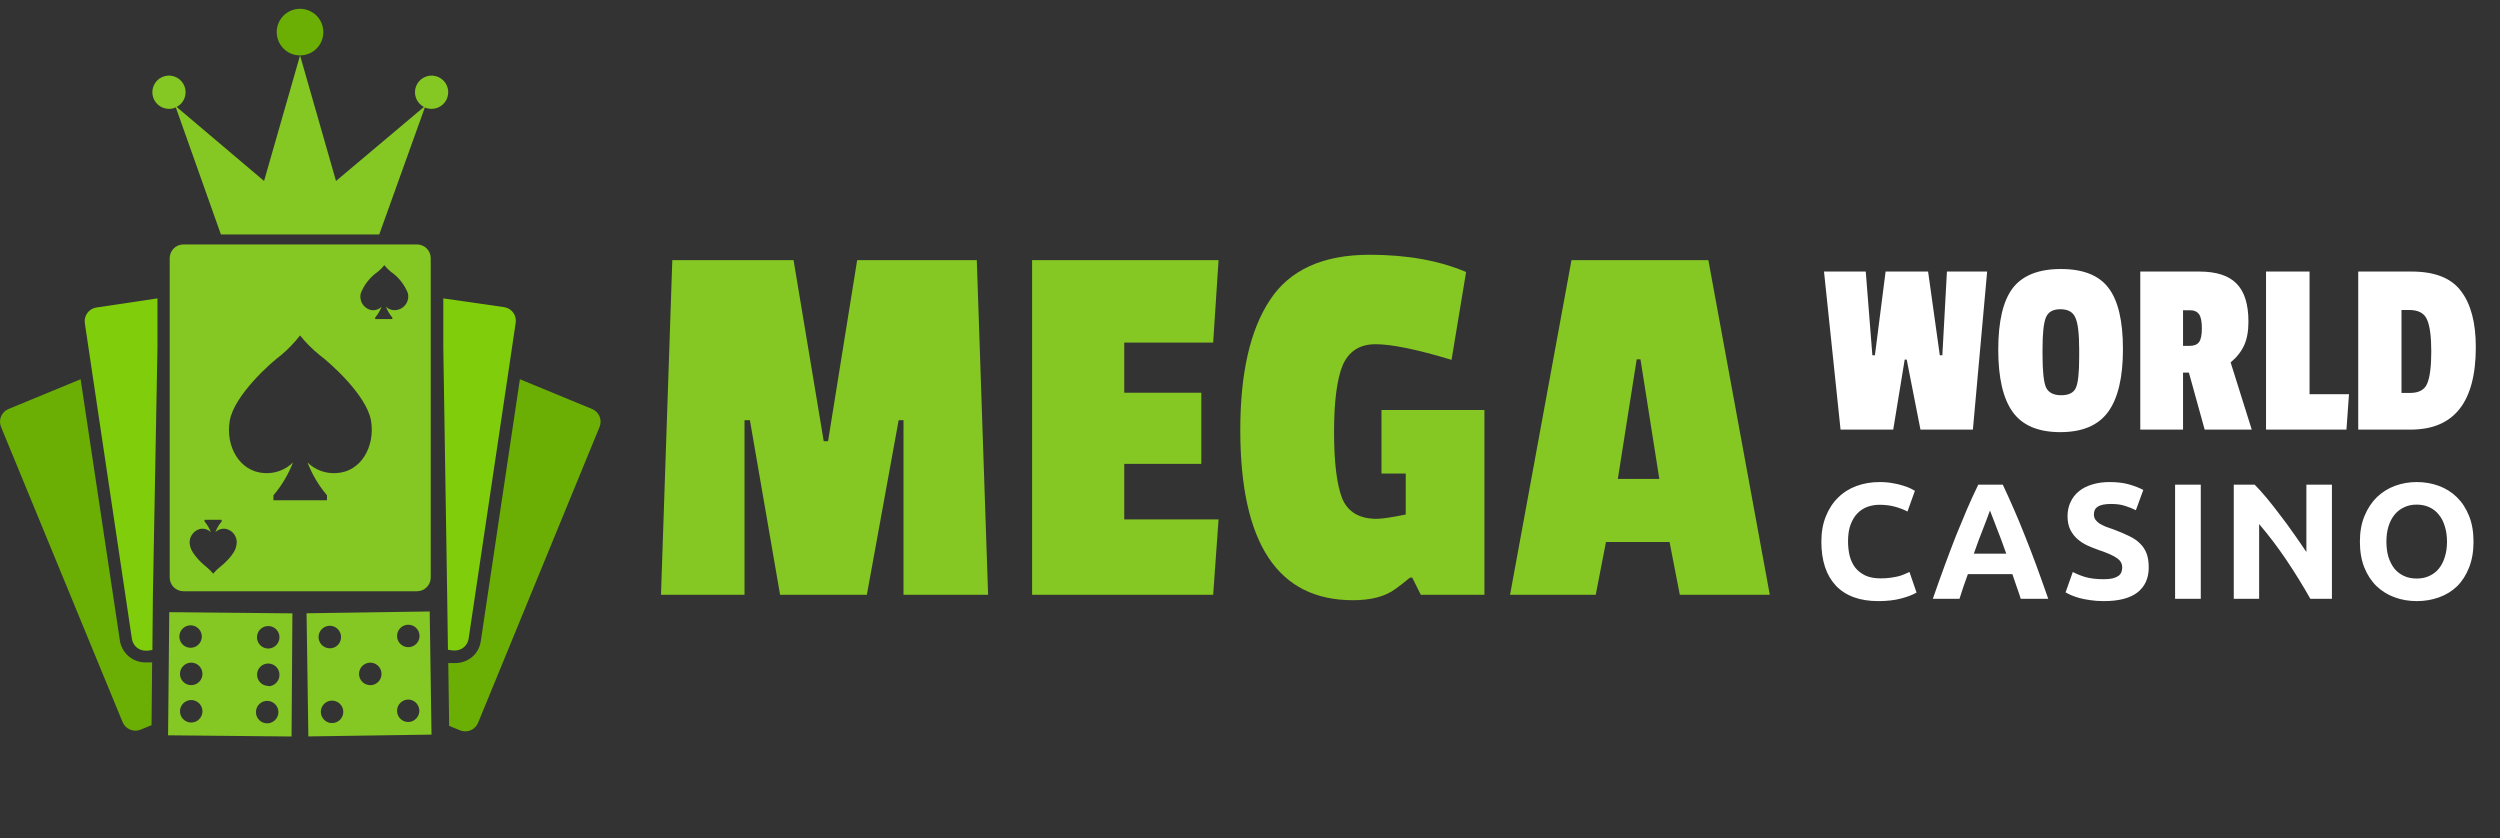 <svg width="167" height="56" viewBox="0 0 167 56" fill="none" xmlns="http://www.w3.org/2000/svg">
<rect x="0" y="0" width="167" height="56" fill="#333333" stroke="none"/>
<path d="M66.006 39.734H60.354V28.07H60.03L57.906 39.734H52.11L50.094 28.07H49.734V39.734H44.154L44.91 17.378H53.01L55.026 29.474H55.314L57.258 17.378H65.25L66.006 39.734ZM81.04 39.734H68.944V17.378H81.4L81.04 22.886H75.1V26.234H80.248V30.986H75.1V34.694H81.4L81.04 39.734ZM96.963 24.038C94.659 23.342 92.967 22.994 91.887 22.994C90.831 22.994 90.099 23.462 89.691 24.398C89.307 25.334 89.115 26.822 89.115 28.862C89.115 30.878 89.295 32.354 89.655 33.29C90.039 34.202 90.807 34.658 91.959 34.658C92.295 34.658 92.943 34.562 93.903 34.37V31.634H92.283V27.386H99.159V39.734H94.911L94.335 38.582H94.191C93.783 38.918 93.459 39.17 93.219 39.338C92.547 39.842 91.599 40.094 90.375 40.094C85.359 40.094 82.851 36.302 82.851 28.718C82.851 24.926 83.511 22.034 84.831 20.042C86.151 18.026 88.371 17.018 91.491 17.018C93.987 17.018 96.135 17.402 97.935 18.17L96.963 24.038ZM118.223 39.734H112.211L111.527 36.206H107.279L106.595 39.734H100.871L104.975 17.378H114.119L118.223 39.734ZM110.843 31.994L109.583 24.002H109.331L108.071 31.994H110.843Z" fill="#85C723"/>
<path d="M132.741 18.14L131.789 28.697H128.287L127.369 24.022H127.233L126.468 28.697H122.949L121.844 18.14H124.632L125.074 23.733H125.244L125.958 18.14H128.797L129.579 23.733H129.749L130.055 18.14H132.741ZM134.452 19.245C135.11 18.395 136.181 17.97 137.665 17.97C139.15 17.97 140.21 18.39 140.844 19.228C141.49 20.067 141.813 21.433 141.813 23.325C141.813 25.207 141.485 26.601 140.827 27.507C140.17 28.414 139.105 28.867 137.631 28.867C136.158 28.867 135.098 28.42 134.452 27.524C133.806 26.629 133.483 25.241 133.483 23.359C133.483 21.467 133.806 20.095 134.452 19.245ZM138.889 23.325C138.889 22.283 138.804 21.58 138.634 21.217C138.476 20.843 138.141 20.656 137.631 20.656C137.133 20.656 136.81 20.843 136.662 21.217C136.515 21.58 136.441 22.277 136.441 23.308V23.716C136.441 24.816 136.521 25.541 136.679 25.892C136.849 26.232 137.184 26.402 137.682 26.402C138.192 26.402 138.521 26.238 138.668 25.909C138.816 25.581 138.889 24.901 138.889 23.869V23.325ZM150.196 21.489C150.196 22.124 150.099 22.651 149.907 23.07C149.714 23.49 149.414 23.869 149.006 24.209L150.417 28.697H147.272L146.218 24.889H145.827V28.697H142.971V18.14H146.915C148.048 18.14 148.875 18.407 149.397 18.939C149.929 19.472 150.196 20.322 150.196 21.489ZM146.269 23.104C146.563 23.104 146.773 23.019 146.898 22.849C147.022 22.679 147.085 22.373 147.085 21.931C147.085 21.478 147.022 21.166 146.898 20.996C146.773 20.815 146.569 20.724 146.286 20.724H145.827V23.104H146.269ZM156.743 28.697H151.371V18.14H154.278V26.334H156.913L156.743 28.697ZM165.384 23.189C165.384 26.861 163.934 28.697 161.032 28.697H157.53V18.14H161.1C162.653 18.14 163.752 18.577 164.398 19.449C165.056 20.311 165.384 21.557 165.384 23.189ZM160.981 26.249C161.582 26.249 161.967 26.04 162.137 25.62C162.319 25.19 162.409 24.476 162.409 23.478C162.409 22.47 162.313 21.756 162.12 21.336C161.939 20.917 161.542 20.707 160.93 20.707H160.42V26.249H160.981Z" fill="white"/>
<path d="M125.473 40.154C124.234 40.154 123.288 39.809 122.635 39.12C121.99 38.431 121.667 37.452 121.667 36.183C121.667 35.552 121.766 34.991 121.964 34.5C122.162 34.001 122.434 33.583 122.778 33.246C123.123 32.901 123.534 32.641 124.01 32.465C124.487 32.289 125.004 32.201 125.561 32.201C125.884 32.201 126.177 32.227 126.441 32.278C126.705 32.322 126.936 32.377 127.134 32.443C127.332 32.502 127.497 32.564 127.629 32.63C127.761 32.696 127.857 32.747 127.915 32.784L127.42 34.17C127.186 34.045 126.911 33.939 126.595 33.851C126.287 33.763 125.935 33.719 125.539 33.719C125.275 33.719 125.015 33.763 124.758 33.851C124.509 33.939 124.285 34.082 124.087 34.28C123.897 34.471 123.743 34.72 123.625 35.028C123.508 35.336 123.449 35.71 123.449 36.15C123.449 36.502 123.486 36.832 123.559 37.14C123.64 37.441 123.765 37.701 123.933 37.921C124.109 38.141 124.337 38.317 124.615 38.449C124.894 38.574 125.231 38.636 125.627 38.636C125.877 38.636 126.1 38.621 126.298 38.592C126.496 38.563 126.672 38.53 126.826 38.493C126.98 38.449 127.116 38.401 127.233 38.35C127.351 38.299 127.457 38.251 127.552 38.207L128.025 39.582C127.783 39.729 127.442 39.861 127.002 39.978C126.562 40.095 126.053 40.154 125.473 40.154ZM134.986 40C134.905 39.736 134.813 39.465 134.711 39.186C134.615 38.907 134.52 38.629 134.425 38.35H131.455C131.359 38.629 131.26 38.907 131.158 39.186C131.062 39.465 130.974 39.736 130.894 40H129.112C129.398 39.179 129.669 38.42 129.926 37.723C130.182 37.026 130.432 36.37 130.674 35.754C130.923 35.138 131.165 34.555 131.4 34.005C131.642 33.448 131.891 32.905 132.148 32.377H133.787C134.036 32.905 134.282 33.448 134.524 34.005C134.766 34.555 135.008 35.138 135.25 35.754C135.499 36.37 135.752 37.026 136.009 37.723C136.265 38.42 136.537 39.179 136.823 40H134.986ZM132.929 34.104C132.892 34.214 132.837 34.364 132.764 34.555C132.69 34.746 132.606 34.966 132.511 35.215C132.415 35.464 132.309 35.739 132.192 36.04C132.082 36.341 131.968 36.656 131.851 36.986H134.018C133.9 36.656 133.787 36.341 133.677 36.04C133.567 35.739 133.46 35.464 133.358 35.215C133.262 34.966 133.178 34.746 133.105 34.555C133.031 34.364 132.973 34.214 132.929 34.104ZM140.532 38.691C140.774 38.691 140.972 38.673 141.126 38.636C141.288 38.592 141.416 38.537 141.511 38.471C141.607 38.398 141.673 38.313 141.709 38.218C141.746 38.123 141.764 38.016 141.764 37.899C141.764 37.65 141.647 37.444 141.412 37.283C141.178 37.114 140.774 36.935 140.202 36.744C139.953 36.656 139.704 36.557 139.454 36.447C139.205 36.33 138.981 36.187 138.783 36.018C138.585 35.842 138.424 35.633 138.299 35.391C138.175 35.142 138.112 34.841 138.112 34.489C138.112 34.137 138.178 33.822 138.31 33.543C138.442 33.257 138.629 33.015 138.871 32.817C139.113 32.619 139.407 32.469 139.751 32.366C140.096 32.256 140.485 32.201 140.917 32.201C141.431 32.201 141.874 32.256 142.248 32.366C142.622 32.476 142.93 32.597 143.172 32.729L142.677 34.082C142.465 33.972 142.226 33.877 141.962 33.796C141.706 33.708 141.394 33.664 141.027 33.664C140.617 33.664 140.32 33.723 140.136 33.84C139.96 33.95 139.872 34.122 139.872 34.357C139.872 34.496 139.905 34.614 139.971 34.709C140.037 34.804 140.129 34.892 140.246 34.973C140.371 35.046 140.51 35.116 140.664 35.182C140.826 35.241 141.002 35.303 141.192 35.369C141.588 35.516 141.933 35.662 142.226 35.809C142.52 35.948 142.762 36.113 142.952 36.304C143.15 36.495 143.297 36.718 143.392 36.975C143.488 37.232 143.535 37.543 143.535 37.91C143.535 38.621 143.286 39.175 142.787 39.571C142.289 39.96 141.537 40.154 140.532 40.154C140.195 40.154 139.891 40.132 139.619 40.088C139.348 40.051 139.106 40.004 138.893 39.945C138.688 39.886 138.508 39.824 138.354 39.758C138.208 39.692 138.083 39.63 137.98 39.571L138.464 38.207C138.692 38.332 138.97 38.445 139.3 38.548C139.638 38.643 140.048 38.691 140.532 38.691ZM145.296 32.377H147.012V40H145.296V32.377ZM154.331 40C153.84 39.127 153.308 38.266 152.736 37.415C152.164 36.564 151.556 35.761 150.91 35.006V40H149.216V32.377H150.613C150.855 32.619 151.123 32.916 151.416 33.268C151.71 33.62 152.007 33.998 152.307 34.401C152.615 34.797 152.92 35.211 153.22 35.644C153.521 36.069 153.803 36.48 154.067 36.876V32.377H155.772V40H154.331ZM159.412 36.183C159.412 36.557 159.456 36.894 159.544 37.195C159.639 37.496 159.771 37.756 159.94 37.976C160.116 38.189 160.328 38.354 160.578 38.471C160.827 38.588 161.113 38.647 161.436 38.647C161.751 38.647 162.033 38.588 162.283 38.471C162.539 38.354 162.752 38.189 162.921 37.976C163.097 37.756 163.229 37.496 163.317 37.195C163.412 36.894 163.46 36.557 163.46 36.183C163.46 35.809 163.412 35.472 163.317 35.171C163.229 34.863 163.097 34.603 162.921 34.39C162.752 34.17 162.539 34.001 162.283 33.884C162.033 33.767 161.751 33.708 161.436 33.708C161.113 33.708 160.827 33.77 160.578 33.895C160.328 34.012 160.116 34.181 159.94 34.401C159.771 34.614 159.639 34.874 159.544 35.182C159.456 35.483 159.412 35.816 159.412 36.183ZM165.231 36.183C165.231 36.836 165.132 37.411 164.934 37.91C164.743 38.401 164.479 38.816 164.142 39.153C163.804 39.483 163.401 39.732 162.932 39.901C162.47 40.07 161.971 40.154 161.436 40.154C160.915 40.154 160.424 40.07 159.962 39.901C159.5 39.732 159.096 39.483 158.752 39.153C158.407 38.816 158.136 38.401 157.938 37.91C157.74 37.411 157.641 36.836 157.641 36.183C157.641 35.53 157.743 34.958 157.949 34.467C158.154 33.968 158.429 33.55 158.774 33.213C159.126 32.876 159.529 32.623 159.984 32.454C160.446 32.285 160.93 32.201 161.436 32.201C161.956 32.201 162.448 32.285 162.91 32.454C163.372 32.623 163.775 32.876 164.12 33.213C164.464 33.55 164.736 33.968 164.934 34.467C165.132 34.958 165.231 35.53 165.231 36.183Z" fill="white"/>
<path d="M27.857 16.329H12.252C12.009 16.329 11.776 16.425 11.604 16.597C11.432 16.769 11.336 17.003 11.336 17.245V38.578C11.336 38.822 11.432 39.055 11.604 39.227C11.776 39.398 12.009 39.495 12.252 39.495H27.857C28.1 39.495 28.333 39.398 28.505 39.227C28.677 39.055 28.773 38.822 28.773 38.578V17.245C28.773 17.003 28.677 16.769 28.505 16.597C28.333 16.425 28.1 16.329 27.857 16.329ZM15.781 36.465C15.695 37.038 14.876 37.742 14.67 37.897C14.514 38.024 14.37 38.166 14.24 38.321C14.114 38.165 13.972 38.023 13.816 37.897C13.61 37.742 12.791 37.02 12.699 36.465C12.666 36.339 12.659 36.208 12.68 36.08C12.7 35.952 12.748 35.83 12.819 35.721C12.891 35.613 12.985 35.521 13.094 35.452C13.204 35.383 13.327 35.337 13.456 35.319C13.571 35.31 13.687 35.325 13.795 35.365C13.904 35.405 14.003 35.467 14.086 35.548C13.985 35.288 13.842 35.045 13.662 34.832V34.723H14.807V34.832C14.627 35.045 14.484 35.288 14.383 35.548C14.466 35.467 14.565 35.405 14.674 35.365C14.782 35.325 14.898 35.31 15.014 35.319C15.143 35.335 15.268 35.379 15.38 35.447C15.492 35.516 15.587 35.607 15.66 35.716C15.733 35.825 15.781 35.948 15.802 36.077C15.823 36.206 15.816 36.338 15.781 36.465ZM22.472 31.601C22.118 31.627 21.763 31.577 21.43 31.454C21.097 31.332 20.794 31.14 20.542 30.891C20.848 31.691 21.287 32.432 21.842 33.085V33.417H18.267V33.085C18.822 32.431 19.263 31.689 19.573 30.891C19.32 31.14 19.016 31.332 18.682 31.454C18.348 31.577 17.992 31.627 17.637 31.601C15.999 31.498 15.059 29.82 15.346 28.113C15.632 26.405 18.13 24.189 18.783 23.719C19.248 23.327 19.67 22.887 20.043 22.407C20.43 22.89 20.868 23.329 21.349 23.719C21.991 24.189 24.506 26.4 24.786 28.113C25.067 29.825 24.116 31.521 22.472 31.601ZM26.408 20.717C26.293 20.727 26.178 20.711 26.07 20.671C25.962 20.632 25.864 20.569 25.783 20.488C25.88 20.752 26.023 20.997 26.207 21.21V21.313H25.061V21.21C25.244 20.998 25.388 20.756 25.485 20.494C25.404 20.575 25.306 20.637 25.198 20.677C25.09 20.717 24.975 20.732 24.861 20.723C24.732 20.704 24.609 20.659 24.5 20.59C24.39 20.52 24.296 20.428 24.225 20.32C24.153 20.212 24.106 20.09 24.085 19.962C24.064 19.833 24.071 19.702 24.105 19.577C24.336 18.997 24.735 18.498 25.25 18.145C25.407 18.017 25.549 17.873 25.674 17.715C25.8 17.873 25.942 18.017 26.098 18.145C26.614 18.498 27.012 18.997 27.244 19.577C27.277 19.708 27.281 19.845 27.255 19.977C27.229 20.11 27.174 20.235 27.094 20.344C27.015 20.453 26.912 20.543 26.793 20.607C26.674 20.672 26.543 20.709 26.408 20.717Z" fill="#85C723"/>
<path d="M20.043 0.587C20.351 0.587 20.652 0.678 20.908 0.85C21.164 1.021 21.364 1.264 21.482 1.549C21.6 1.833 21.631 2.147 21.571 2.449C21.511 2.751 21.362 3.029 21.144 3.247C20.926 3.465 20.649 3.613 20.346 3.673C20.044 3.733 19.731 3.703 19.446 3.585C19.162 3.467 18.918 3.267 18.747 3.011C18.576 2.754 18.484 2.453 18.484 2.145C18.484 1.732 18.648 1.335 18.941 1.043C19.233 0.751 19.629 0.587 20.043 0.587V0.587Z" fill="#6BAF05"/>
<path d="M11.286 7.272C11.444 7.272 11.6 7.239 11.744 7.174L14.757 15.664H25.332L28.379 7.18C28.523 7.241 28.676 7.272 28.832 7.272C29.104 7.271 29.366 7.172 29.569 6.991C29.772 6.811 29.902 6.562 29.934 6.293C29.966 6.023 29.899 5.751 29.744 5.528C29.589 5.304 29.358 5.145 29.094 5.081C28.831 5.016 28.552 5.051 28.312 5.178C28.072 5.304 27.886 5.515 27.79 5.769C27.695 6.023 27.695 6.303 27.792 6.557C27.889 6.811 28.076 7.02 28.316 7.146L22.445 12.089L20.044 3.703L17.639 12.089L11.801 7.146C12.042 7.02 12.228 6.811 12.325 6.557C12.422 6.303 12.423 6.023 12.327 5.769C12.231 5.515 12.046 5.304 11.806 5.178C11.565 5.051 11.287 5.016 11.023 5.081C10.759 5.145 10.528 5.304 10.374 5.528C10.219 5.751 10.151 6.023 10.184 6.293C10.216 6.562 10.346 6.811 10.549 6.991C10.752 7.172 11.014 7.271 11.286 7.272Z" fill="#85C723"/>
<path d="M29.871 39.724L29.923 43.402L30.255 43.453H30.392C30.613 43.453 30.826 43.374 30.993 43.23C31.16 43.086 31.27 42.887 31.303 42.669L33.938 24.996L34.448 21.559C34.466 21.44 34.46 21.318 34.431 21.201C34.402 21.084 34.35 20.974 34.278 20.877C34.206 20.78 34.116 20.699 34.012 20.637C33.909 20.575 33.794 20.534 33.675 20.517L29.613 19.932V23.226L29.871 39.724Z" fill="#7FCD0B"/>
<path d="M6.176 25.008L8.811 42.68C8.844 42.9 8.956 43.101 9.125 43.245C9.295 43.389 9.511 43.467 9.733 43.465H9.871L10.18 43.419L10.214 39.782L10.518 23.238V19.932L6.451 20.54C6.331 20.556 6.215 20.596 6.11 20.657C6.005 20.718 5.914 20.8 5.841 20.897C5.768 20.994 5.715 21.104 5.685 21.222C5.655 21.34 5.648 21.462 5.666 21.582L6.176 25.008Z" fill="#7FCD0B"/>
<path d="M39.552 27.321L34.729 25.334L32.122 42.8C32.069 43.217 31.866 43.6 31.549 43.877C31.229 44.147 30.823 44.295 30.404 44.295C30.318 44.3 30.232 44.3 30.146 44.295H29.945L30.003 48.488L30.73 48.786C30.956 48.879 31.209 48.879 31.435 48.785C31.66 48.692 31.839 48.513 31.933 48.288L40.05 28.518C40.096 28.407 40.12 28.288 40.12 28.168C40.12 28.047 40.096 27.928 40.049 27.817C40.003 27.705 39.935 27.605 39.85 27.52C39.765 27.434 39.663 27.367 39.552 27.321Z" fill="#6BAF05"/>
<path d="M10.163 44.249H9.98C9.894 44.255 9.808 44.255 9.722 44.249C9.302 44.252 8.896 44.102 8.579 43.827C8.263 43.552 8.058 43.17 8.003 42.754L5.385 25.334L0.568 27.321C0.456 27.367 0.355 27.434 0.27 27.52C0.184 27.605 0.117 27.705 0.07 27.817C0.024 27.928 0 28.047 1.0424e-06 28.168C-0 28.288 0.023 28.407 0.069 28.518L8.192 48.242C8.286 48.467 8.465 48.646 8.691 48.739C8.916 48.833 9.17 48.833 9.395 48.74L10.123 48.442L10.163 44.249Z" fill="#6BAF05"/>
<path d="M11.307 40.892L11.227 49.118L19.476 49.198L19.533 40.972L11.307 40.892ZM12.768 48.265C12.619 48.263 12.474 48.218 12.351 48.135C12.228 48.051 12.133 47.933 12.077 47.795C12.022 47.657 12.008 47.505 12.039 47.36C12.069 47.215 12.143 47.081 12.249 46.977C12.355 46.874 12.49 46.804 12.636 46.776C12.782 46.749 12.933 46.766 13.07 46.825C13.206 46.883 13.322 46.981 13.403 47.106C13.484 47.231 13.526 47.377 13.524 47.526C13.521 47.724 13.44 47.912 13.298 48.051C13.156 48.189 12.966 48.266 12.768 48.265ZM12.768 45.767C12.619 45.766 12.474 45.721 12.351 45.637C12.228 45.553 12.133 45.435 12.077 45.297C12.022 45.159 12.008 45.008 12.039 44.862C12.069 44.717 12.143 44.584 12.249 44.48C12.355 44.376 12.49 44.306 12.636 44.279C12.782 44.252 12.933 44.268 13.07 44.327C13.206 44.386 13.322 44.484 13.403 44.609C13.484 44.733 13.526 44.879 13.524 45.028C13.521 45.222 13.443 45.407 13.306 45.545C13.169 45.683 12.985 45.763 12.79 45.767H12.768ZM12.796 43.269C12.693 43.278 12.588 43.266 12.489 43.232C12.391 43.199 12.3 43.145 12.224 43.075C12.147 43.005 12.086 42.919 12.044 42.824C12.002 42.729 11.98 42.626 11.98 42.522C11.98 42.418 12.002 42.315 12.044 42.219C12.086 42.124 12.147 42.039 12.224 41.968C12.3 41.898 12.391 41.845 12.489 41.811C12.588 41.778 12.693 41.765 12.796 41.774C12.983 41.791 13.157 41.876 13.284 42.015C13.411 42.153 13.481 42.334 13.481 42.522C13.481 42.709 13.411 42.89 13.284 43.029C13.157 43.167 12.983 43.253 12.796 43.269ZM17.912 48.316C17.808 48.325 17.704 48.313 17.605 48.279C17.506 48.246 17.416 48.192 17.339 48.122C17.262 48.052 17.201 47.966 17.159 47.871C17.117 47.776 17.096 47.673 17.096 47.569C17.096 47.465 17.117 47.362 17.159 47.266C17.201 47.171 17.262 47.086 17.339 47.015C17.416 46.945 17.506 46.891 17.605 46.858C17.704 46.825 17.808 46.812 17.912 46.821C18.099 46.837 18.273 46.923 18.399 47.062C18.526 47.2 18.597 47.381 18.597 47.569C18.597 47.756 18.526 47.937 18.399 48.075C18.273 48.214 18.099 48.3 17.912 48.316ZM17.912 45.819C17.714 45.816 17.525 45.734 17.386 45.593C17.248 45.451 17.171 45.26 17.173 45.062C17.173 44.964 17.192 44.867 17.23 44.777C17.268 44.687 17.323 44.605 17.393 44.536C17.463 44.467 17.546 44.413 17.637 44.376C17.728 44.34 17.825 44.322 17.923 44.323C18.121 44.325 18.311 44.405 18.45 44.545C18.59 44.686 18.668 44.876 18.668 45.074C18.671 45.269 18.599 45.457 18.467 45.6C18.334 45.743 18.152 45.83 17.957 45.841L17.912 45.819ZM17.912 43.321C17.763 43.32 17.619 43.275 17.496 43.191C17.373 43.108 17.278 42.99 17.222 42.852C17.166 42.715 17.152 42.564 17.183 42.419C17.213 42.273 17.285 42.14 17.391 42.036C17.497 41.932 17.631 41.861 17.777 41.833C17.922 41.806 18.073 41.822 18.21 41.879C18.347 41.937 18.463 42.034 18.545 42.158C18.626 42.282 18.669 42.428 18.668 42.576C18.666 42.763 18.594 42.943 18.467 43.081C18.34 43.218 18.167 43.304 17.98 43.321H17.912ZM20.478 40.967L20.598 49.193L28.825 49.072L28.704 40.846L20.478 40.967ZM22.116 48.299C21.929 48.283 21.755 48.197 21.629 48.058C21.502 47.92 21.431 47.739 21.431 47.551C21.431 47.364 21.502 47.183 21.629 47.044C21.755 46.906 21.929 46.82 22.116 46.804C22.22 46.795 22.325 46.807 22.423 46.841C22.522 46.874 22.612 46.928 22.689 46.998C22.766 47.068 22.827 47.154 22.869 47.249C22.911 47.344 22.932 47.447 22.932 47.551C22.932 47.656 22.911 47.758 22.869 47.854C22.827 47.949 22.766 48.034 22.689 48.105C22.612 48.175 22.522 48.229 22.423 48.262C22.325 48.295 22.22 48.308 22.116 48.299ZM22.048 43.304C21.899 43.307 21.752 43.266 21.627 43.186C21.501 43.106 21.402 42.99 21.343 42.854C21.283 42.717 21.266 42.566 21.292 42.42C21.319 42.273 21.388 42.138 21.492 42.031C21.595 41.924 21.729 41.85 21.874 41.819C22.02 41.788 22.171 41.801 22.31 41.857C22.448 41.912 22.566 42.008 22.65 42.13C22.734 42.254 22.78 42.399 22.781 42.548C22.785 42.734 22.719 42.915 22.596 43.055C22.473 43.195 22.302 43.284 22.116 43.304H22.048ZM24.746 45.767C24.597 45.769 24.452 45.727 24.327 45.647C24.202 45.566 24.104 45.45 24.046 45.314C23.987 45.178 23.97 45.027 23.996 44.881C24.023 44.736 24.092 44.601 24.196 44.494C24.299 44.388 24.432 44.314 24.577 44.283C24.722 44.252 24.873 44.264 25.011 44.319C25.149 44.374 25.268 44.468 25.352 44.59C25.436 44.712 25.483 44.857 25.485 45.005C25.489 45.193 25.422 45.375 25.298 45.517C25.174 45.657 25.001 45.747 24.814 45.767H24.746ZM27.278 48.23C27.08 48.232 26.889 48.155 26.747 48.017C26.606 47.878 26.525 47.689 26.522 47.491C26.52 47.293 26.597 47.101 26.735 46.959C26.873 46.816 27.062 46.734 27.261 46.729C27.46 46.729 27.651 46.808 27.791 46.949C27.932 47.09 28.011 47.281 28.011 47.48C28.011 47.679 27.932 47.87 27.791 48.01C27.651 48.151 27.46 48.23 27.261 48.23H27.278ZM27.209 43.229C27.022 43.213 26.848 43.127 26.721 42.989C26.594 42.85 26.524 42.669 26.524 42.482C26.524 42.294 26.594 42.113 26.721 41.975C26.848 41.836 27.022 41.751 27.209 41.734C27.313 41.725 27.417 41.738 27.516 41.771C27.614 41.804 27.705 41.858 27.782 41.928C27.858 41.999 27.919 42.084 27.961 42.179C28.003 42.275 28.025 42.378 28.025 42.482C28.025 42.586 28.003 42.689 27.961 42.784C27.919 42.879 27.858 42.965 27.782 43.035C27.705 43.105 27.614 43.159 27.516 43.192C27.417 43.226 27.313 43.238 27.209 43.229Z" fill="#85C723"/>
</svg>

